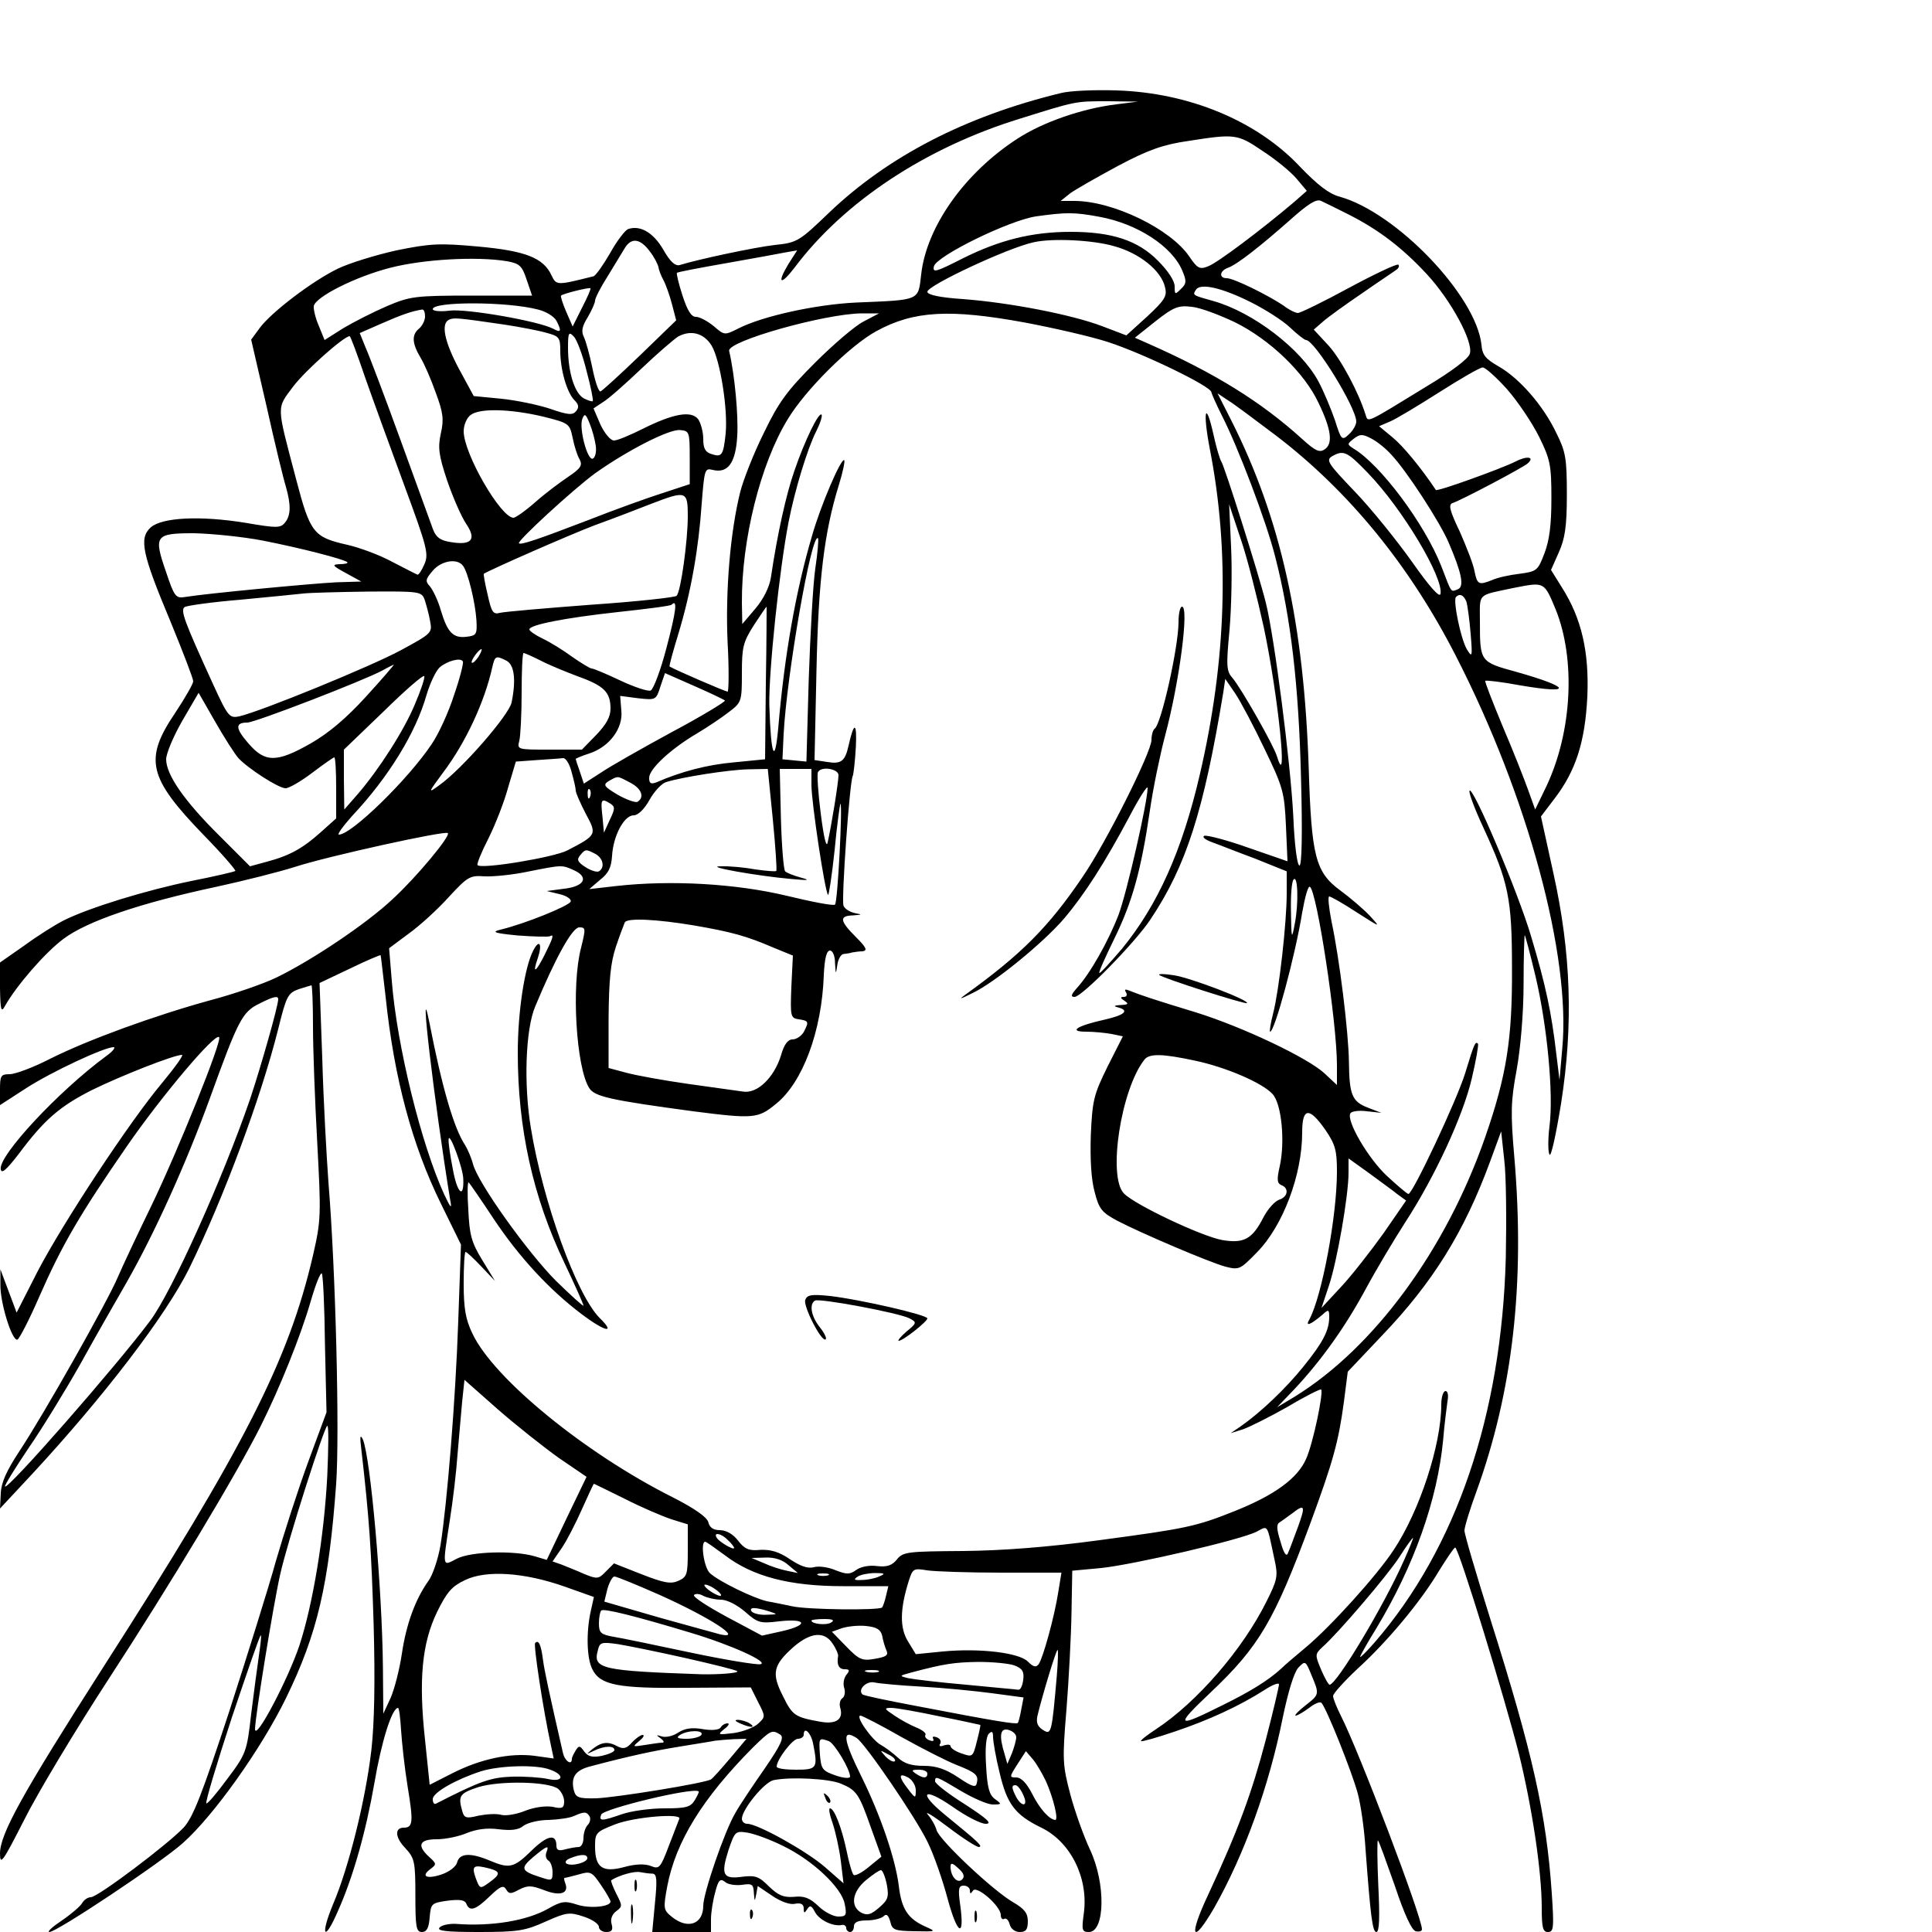 <?xml version="1.0" standalone="no"?>
<!DOCTYPE svg PUBLIC "-//W3C//DTD SVG 20010904//EN"
 "http://www.w3.org/TR/2001/REC-SVG-20010904/DTD/svg10.dtd">
<svg version="1.0" xmlns="http://www.w3.org/2000/svg"
 width="500pt" height="500pt" viewBox="0 0 500 500"
 preserveAspectRatio="xMidYMid meet">

<g transform="translate(0,500) scale(0.1,-0.1)"
fill="#000000" stroke="none">
<path d="M2745 4759 c-247 -60 -447 -164 -599 -309 -78 -75 -83 -78 -141 -84
-52 -6 -198 -37 -246 -52 -12 -3 -25 9 -43 41 -26 44 -60 63 -91 52 -8 -4 -29
-31 -46 -62 -18 -31 -37 -58 -43 -60 -96 -24 -96 -24 -109 3 -21 45 -68 63
-190 74 -99 9 -123 8 -211 -10 -54 -12 -122 -33 -151 -47 -65 -31 -173 -113
-203 -154 l-22 -30 40 -173 c21 -95 44 -189 50 -208 13 -46 13 -73 -2 -92 -12
-15 -21 -15 -103 -1 -117 19 -216 14 -245 -12 -31 -28 -22 -69 51 -243 32 -78
59 -148 59 -155 0 -7 -21 -43 -46 -81 -82 -121 -71 -168 73 -317 48 -49 84
-91 82 -93 -2 -2 -53 -14 -114 -26 -117 -24 -264 -69 -330 -102 -22 -11 -68
-40 -102 -65 l-63 -44 0 -67 c1 -55 3 -63 12 -47 30 54 105 140 152 175 61 46
199 93 396 135 69 15 161 38 205 52 83 27 387 94 394 87 8 -7 -82 -115 -143
-171 -68 -64 -210 -159 -301 -203 -33 -16 -111 -43 -172 -59 -142 -39 -316
-102 -415 -152 -43 -22 -89 -39 -103 -39 -23 0 -25 -4 -25 -40 l0 -40 68 44
c65 42 202 106 226 106 6 0 -2 -11 -19 -23 -124 -91 -280 -259 -273 -293 2
-13 15 -1 46 39 67 90 107 124 190 166 73 36 212 91 233 91 5 0 -18 -32 -51
-72 -85 -101 -258 -364 -323 -489 l-54 -106 -21 56 -21 56 0 -39 c-1 -47 30
-147 44 -143 5 2 31 52 57 112 58 132 103 210 226 388 89 129 228 294 239 283
9 -8 -107 -295 -175 -436 -36 -74 -75 -157 -87 -185 -26 -62 -192 -356 -255
-451 -33 -50 -47 -81 -48 -109 l-2 -39 83 89 c187 202 345 409 406 531 90 184
186 442 231 621 21 85 25 93 53 103 16 5 32 10 33 10 2 0 4 -48 4 -106 0 -58
5 -194 11 -301 10 -188 10 -200 -11 -292 -63 -271 -176 -494 -543 -1066 -209
-327 -267 -431 -267 -482 0 -32 7 -22 63 88 34 68 133 233 219 365 157 241
331 530 393 654 49 98 103 232 129 322 13 45 26 77 29 72 3 -5 7 -88 8 -184
l4 -175 -48 -130 c-26 -71 -63 -186 -83 -255 -19 -69 -74 -244 -121 -390 -70
-213 -93 -272 -117 -299 -40 -43 -223 -181 -241 -181 -8 0 -18 -7 -23 -16 -5
-8 -28 -28 -53 -45 -24 -16 -38 -29 -31 -29 19 0 288 179 345 230 80 71 203
244 267 375 82 168 111 295 130 555 9 129 -1 548 -20 780 -5 69 -13 213 -16
321 l-7 195 78 37 c43 21 79 36 80 35 1 -2 6 -50 13 -108 22 -211 69 -385 144
-537 l51 -104 -7 -196 c-7 -207 -29 -475 -46 -582 -6 -35 -20 -77 -31 -92 -35
-49 -58 -114 -69 -189 -6 -40 -19 -91 -29 -114 l-19 -41 -1 120 c-2 204 -32
543 -52 590 -7 14 -8 7 -4 -25 21 -183 26 -261 32 -455 4 -147 2 -255 -6 -325
-15 -128 -58 -302 -99 -398 -34 -82 -23 -100 12 -19 40 89 73 207 95 333 18
106 45 193 61 194 3 0 6 -26 8 -58 2 -31 9 -97 17 -146 15 -91 14 -106 -10
-106 -24 0 -23 -25 4 -53 24 -26 26 -35 26 -123 0 -81 2 -94 17 -94 12 0 18
10 20 38 3 36 5 37 46 43 32 4 45 2 49 -8 8 -21 24 -16 60 19 28 27 36 30 43
18 7 -12 12 -12 34 0 22 11 31 11 65 -2 41 -16 64 -8 54 18 -3 8 -4 14 -2 14
2 0 19 4 37 9 30 9 34 7 57 -27 14 -20 25 -40 25 -43 0 -14 -54 -19 -87 -8
-31 10 -40 9 -75 -11 -55 -31 -146 -46 -238 -39 -17 1 -36 -3 -42 -9 -9 -9 15
-12 101 -12 101 0 120 3 173 27 54 24 62 25 98 13 22 -7 40 -19 40 -27 0 -7 9
-13 19 -13 14 0 18 5 14 20 -4 13 1 26 12 34 16 12 16 14 0 45 -9 18 -15 34
-13 35 20 13 60 24 74 21 11 -2 25 -4 33 -4 11 -1 12 -16 6 -76 l-7 -75 76 0
76 0 0 33 c0 17 5 49 11 70 8 32 13 36 25 27 7 -7 27 -10 44 -8 26 4 30 2 31
-21 2 -23 2 -23 6 -4 l4 22 37 -25 c22 -15 46 -24 59 -21 16 3 23 -1 23 -12 0
-13 2 -13 9 -2 7 11 11 10 20 -7 11 -21 46 -38 69 -34 6 2 12 -2 12 -8 0 -5 5
-10 10 -10 6 0 10 7 10 15 0 10 10 15 33 15 18 0 38 5 44 11 7 7 12 3 17 -14
5 -22 11 -24 63 -25 56 -1 57 -1 28 12 -45 20 -62 45 -69 106 -9 71 -48 184
-97 283 -47 95 -51 124 -12 99 22 -14 153 -206 183 -268 17 -34 40 -101 53
-150 25 -92 44 -101 32 -14 -6 42 -4 50 9 50 9 0 16 -6 16 -12 0 -10 2 -10 8
-1 9 15 72 -40 72 -63 0 -8 4 -13 9 -10 5 3 11 -3 14 -14 3 -12 14 -20 26 -20
16 0 21 6 21 28 0 21 -9 32 -38 49 -52 30 -189 159 -198 186 -3 12 -14 31 -23
41 -9 11 15 -4 52 -32 38 -29 74 -52 80 -52 12 1 0 12 -87 83 -71 58 -58 74
18 22 35 -25 74 -45 87 -45 18 0 4 13 -53 50 -43 27 -78 54 -78 60 0 15 3 13
67 -25 32 -19 69 -35 82 -35 24 0 24 1 6 14 -15 11 -20 30 -23 86 -3 45 0 76
7 83 8 8 11 6 11 -8 0 -11 7 -53 17 -93 19 -81 40 -109 108 -142 76 -37 122
-130 110 -221 -6 -44 -5 -49 13 -49 42 0 44 126 3 213 -16 34 -39 98 -51 143
-20 76 -21 89 -10 220 6 76 12 189 13 249 l2 110 75 7 c85 9 361 73 402 94 31
16 26 23 47 -75 9 -40 6 -51 -21 -105 -62 -125 -180 -261 -286 -331 -23 -15
-41 -29 -39 -31 2 -2 41 9 88 25 86 29 165 65 231 107 21 14 38 20 38 15 0 -6
-15 -70 -34 -143 -36 -137 -71 -233 -149 -401 -52 -110 -42 -133 15 -35 78
138 142 314 178 494 14 67 29 116 40 128 18 19 19 18 34 -19 21 -50 21 -50
-16 -79 -18 -14 -29 -26 -25 -26 5 0 20 9 35 20 14 11 28 17 32 13 14 -16 80
-182 94 -235 8 -30 17 -94 20 -144 13 -174 18 -214 28 -214 8 0 9 38 5 121 -3
66 -3 118 -1 116 3 -2 22 -56 44 -118 25 -75 44 -115 54 -117 9 -2 16 0 16 5
0 32 -163 461 -210 553 -11 22 -20 44 -20 51 0 6 29 38 63 70 77 70 164 174
212 255 20 32 38 59 41 59 9 0 130 -395 165 -534 34 -138 59 -304 59 -398 0
-52 3 -63 16 -63 15 0 16 11 10 100 -14 205 -49 362 -160 713 -36 115 -66 216
-66 226 0 9 14 55 31 101 94 260 126 538 98 866 -10 115 -9 144 6 225 10 55
18 147 18 222 0 70 2 127 3 127 1 0 14 -48 28 -107 30 -127 47 -304 36 -388
-4 -33 -4 -66 0 -73 4 -8 17 52 30 132 32 204 26 390 -20 597 l-32 146 35 46
c55 72 79 146 85 264 5 116 -15 203 -66 283 l-28 45 20 45 c16 36 21 66 21
150 0 95 -3 111 -28 161 -34 71 -96 141 -149 171 -33 19 -42 29 -44 56 -14
127 -220 342 -367 383 -27 7 -57 30 -103 78 -111 118 -286 191 -474 197 -58 2
-123 -1 -145 -7z m144 -29 c-89 -11 -190 -46 -256 -89 -136 -88 -235 -227
-249 -351 -8 -69 -1 -66 -169 -73 -104 -5 -241 -35 -304 -67 -36 -18 -36 -18
-64 6 -16 13 -36 24 -46 24 -12 0 -22 16 -35 56 -10 31 -16 57 -14 58 2 2 59
13 128 25 69 12 138 25 154 28 l29 5 -23 -36 c-30 -50 -20 -56 16 -9 128 171
340 311 584 386 147 46 142 45 230 45 l75 -1 -56 -7z m379 -121 c34 -22 73
-54 88 -72 l26 -31 -33 -29 c-85 -72 -198 -157 -222 -166 -22 -9 -28 -6 -49
25 -48 71 -197 144 -298 144 l-35 0 25 20 c14 10 70 42 124 71 77 41 117 55
180 64 122 19 128 19 194 -26z m222 -164 c79 -40 140 -87 203 -155 62 -67 120
-174 111 -205 -3 -13 -47 -46 -112 -85 -160 -98 -151 -94 -158 -73 -18 58 -64
144 -96 179 l-38 41 23 20 c12 11 58 44 102 74 43 30 84 57 89 61 6 4 8 10 5
13 -4 3 -61 -24 -128 -60 -66 -36 -126 -65 -132 -65 -6 0 -23 8 -37 19 -40 27
-129 71 -147 71 -21 0 -19 19 3 27 23 8 83 55 161 124 47 42 68 55 80 49 9 -4
41 -20 71 -35z m-645 -6 c99 -18 189 -77 215 -140 11 -26 11 -33 -4 -47 -15
-15 -16 -15 -16 7 0 14 -17 40 -43 66 -52 53 -120 75 -226 75 -100 0 -184 -21
-280 -69 -69 -35 -78 -38 -74 -20 8 27 193 118 264 129 79 11 99 11 164 -1z
m-1163 -90 c11 -14 20 -32 22 -40 1 -8 7 -23 13 -34 6 -11 16 -39 22 -62 l11
-42 -94 -91 c-52 -50 -98 -92 -102 -93 -5 -1 -14 26 -21 61 -7 34 -17 70 -22
80 -7 14 -5 27 10 51 10 17 19 37 19 43 0 6 14 34 32 62 17 28 37 61 45 74 17
28 40 25 65 -9z m1201 14 c66 -18 122 -63 132 -106 6 -23 0 -33 -46 -76 l-54
-49 -63 24 c-79 30 -240 61 -360 70 -60 4 -92 11 -92 19 0 16 209 114 275 128
48 11 153 6 208 -10z m-1571 -39 c32 -6 39 -11 51 -48 l14 -41 -156 0 c-147 0
-160 -2 -219 -27 -35 -15 -86 -41 -113 -57 l-49 -31 -15 37 c-9 20 -14 44 -13
51 5 24 108 76 198 99 85 22 223 30 302 17z m194 -121 l-24 -48 -17 39 c-9 21
-15 40 -13 41 5 5 73 22 76 19 2 -1 -8 -24 -22 -51z m1731 15 c36 -18 82 -47
101 -65 19 -18 38 -33 42 -33 22 0 130 -175 130 -211 0 -9 -9 -24 -19 -33 -18
-17 -20 -15 -36 36 -10 29 -29 75 -43 101 -45 84 -169 179 -272 208 -54 15
-54 15 -45 29 11 18 66 6 142 -32z m-1845 -19 c21 -5 42 -18 48 -29 14 -27 12
-32 -8 -21 -37 20 -227 53 -269 47 -24 -3 -43 -1 -43 4 0 20 192 20 272 -1z
m1804 -33 c91 -45 180 -131 216 -208 34 -70 38 -107 16 -121 -13 -9 -24 -4
-57 26 -108 98 -228 172 -400 248 l-34 15 54 43 c47 37 59 41 93 37 22 -2 72
-21 112 -40z m-2096 15 c0 -10 -7 -24 -15 -31 -20 -16 -19 -38 3 -75 10 -16
28 -58 40 -92 19 -51 21 -69 13 -104 -8 -37 -6 -56 16 -122 15 -44 37 -94 49
-112 28 -41 15 -57 -39 -48 -27 4 -38 12 -46 32 -5 14 -43 118 -84 231 -41
113 -82 221 -91 241 l-15 37 57 25 c50 22 78 32 105 36 4 0 7 -7 7 -18z m1135
-13 c-22 -11 -79 -60 -126 -107 -72 -72 -94 -102 -132 -181 -26 -52 -53 -121
-61 -152 -26 -103 -39 -257 -33 -390 4 -71 3 -128 0 -128 -5 0 -133 55 -150
65 -2 1 9 40 23 86 32 106 52 218 60 336 7 88 8 92 28 87 40 -10 60 18 64 88
3 52 -6 155 -21 220 -5 25 247 96 343 97 l45 0 -40 -21z m419 -3 c74 -14 170
-36 213 -50 90 -29 268 -115 268 -130 1 -5 13 -32 27 -60 42 -82 115 -274 138
-365 41 -159 61 -334 67 -572 4 -148 2 -228 -4 -228 -6 0 -13 54 -16 128 -7
138 -49 464 -71 552 -20 80 -107 353 -115 365 -4 6 -13 36 -20 68 -21 95 -29
64 -10 -35 52 -266 43 -547 -26 -843 -46 -198 -109 -337 -201 -450 -31 -36
-57 -65 -59 -63 -2 2 16 42 39 89 46 94 69 175 92 332 8 56 26 143 39 192 37
138 63 335 44 335 -5 0 -9 -18 -9 -40 0 -64 -45 -266 -62 -276 -4 -3 -8 -16
-8 -29 0 -31 -117 -265 -178 -354 -88 -130 -159 -201 -302 -304 -20 -14 -17
-14 17 3 57 27 183 130 237 193 54 64 105 144 168 262 26 50 48 84 48 76 0
-36 -53 -268 -75 -328 -27 -70 -74 -153 -108 -190 -15 -17 -17 -23 -6 -23 19
0 157 141 196 200 93 139 138 280 189 589 l5 34 26 -38 c14 -21 48 -85 76
-144 48 -99 51 -112 55 -198 l4 -92 -101 35 c-56 20 -107 33 -114 31 -7 -3 2
-10 18 -16 17 -6 67 -26 113 -43 l82 -33 0 -57 c0 -77 -20 -252 -35 -310 -7
-27 -10 -48 -8 -48 12 0 65 197 83 308 7 39 15 70 20 67 18 -11 70 -350 70
-462 l0 -51 -32 30 c-43 40 -211 120 -333 158 -112 34 -141 44 -169 55 -14 6
-17 5 -12 -3 4 -7 2 -12 -6 -12 -9 0 -9 -3 2 -10 12 -8 10 -10 -10 -11 -17 -1
-19 -3 -7 -6 31 -8 18 -20 -35 -32 -72 -16 -94 -31 -47 -31 20 0 50 -3 66 -6
l29 -6 -40 -79 c-36 -73 -39 -88 -43 -177 -2 -62 1 -115 10 -147 11 -44 19
-53 58 -74 61 -32 237 -107 280 -119 36 -9 38 -8 82 37 67 68 117 200 117 310
0 65 18 67 60 7 26 -38 30 -54 30 -108 0 -116 -39 -322 -71 -382 -12 -20 1
-16 34 12 15 14 17 13 17 -6 0 -35 -16 -66 -67 -129 -46 -57 -110 -118 -163
-155 l-25 -17 32 10 c17 6 69 32 115 58 45 27 85 47 87 45 7 -6 -21 -141 -39
-180 -22 -50 -81 -93 -183 -134 -102 -41 -128 -46 -352 -76 -133 -18 -251 -27
-353 -28 -143 -1 -155 -2 -171 -22 -12 -15 -25 -20 -51 -17 -21 3 -43 -2 -54
-10 -17 -12 -24 -12 -53 -1 -18 8 -44 12 -57 8 -16 -4 -35 3 -62 21 -28 19
-49 25 -76 24 -30 -3 -41 2 -58 24 -13 17 -31 27 -47 27 -17 0 -27 7 -30 21
-4 13 -35 35 -92 64 -227 114 -463 307 -518 423 -18 37 -23 65 -23 130 0 45 2
82 5 82 3 0 21 -17 40 -37 l36 -38 -33 54 c-28 46 -33 65 -36 130 -3 42 -2 74
1 71 3 -3 32 -45 65 -95 66 -99 144 -183 226 -245 62 -47 91 -53 48 -11 -60
60 -147 301 -178 491 -19 113 -14 256 11 315 52 125 96 205 114 205 17 0 17
-3 5 -52 -26 -97 -13 -311 21 -364 14 -22 54 -31 269 -60 156 -20 168 -19 214
19 69 55 119 188 124 334 2 42 7 63 16 63 7 0 13 -14 13 -32 2 -31 2 -31 6 -5
2 15 10 28 16 28 7 1 17 2 22 4 6 1 18 3 27 3 14 2 10 10 -17 37 -42 42 -44
55 -7 56 24 2 24 2 4 6 -13 3 -26 11 -29 19 -6 15 16 324 24 336 2 5 6 39 8
76 3 64 -5 65 -19 2 -9 -40 -19 -48 -55 -42 l-33 5 5 231 c5 236 20 358 58
481 10 32 16 61 14 64 -8 7 -61 -117 -83 -194 -42 -142 -72 -310 -88 -500 -9
-98 -19 -70 -23 60 -2 84 26 352 50 475 16 82 49 190 71 233 11 22 17 41 14
44 -7 7 -43 -66 -70 -145 -21 -60 -44 -162 -61 -277 -4 -25 -19 -55 -40 -80
l-34 -40 -1 55 c-1 163 48 359 118 474 46 77 162 192 230 229 97 53 190 58
386 22z m-1349 -5 c39 -6 87 -15 108 -21 34 -9 37 -12 37 -47 0 -49 17 -107
36 -127 12 -12 13 -19 5 -29 -9 -11 -21 -10 -67 6 -30 10 -87 22 -126 26 l-72
7 -38 70 c-38 71 -48 119 -25 128 12 5 19 5 142 -13z m213 -120 c11 -41 18
-76 16 -78 -1 -2 -11 1 -23 7 -24 13 -41 68 -41 131 0 39 2 43 15 29 8 -8 23
-48 33 -89z m324 65 c22 -38 42 -164 36 -227 -6 -57 -10 -62 -37 -53 -16 5
-21 15 -21 39 0 18 -6 40 -13 51 -18 23 -64 15 -144 -25 -32 -16 -65 -30 -74
-30 -9 0 -24 18 -35 41 l-18 42 24 16 c14 8 59 48 100 87 41 39 84 76 95 83
33 18 67 9 87 -24z m-897 -82 c21 -60 67 -186 102 -281 59 -160 63 -176 51
-203 -7 -16 -15 -28 -18 -26 -3 1 -32 16 -65 33 -33 18 -85 37 -116 44 -88 20
-96 30 -133 171 -51 194 -51 180 -7 239 31 41 131 130 146 130 2 0 20 -48 40
-107z m2955 -30 c28 -32 65 -87 83 -123 29 -59 32 -73 32 -160 0 -68 -5 -108
-18 -142 -17 -45 -20 -47 -65 -53 -26 -3 -57 -10 -70 -16 -35 -14 -39 -12 -46
23 -3 18 -21 63 -38 102 -26 54 -30 70 -19 74 22 7 185 93 195 103 19 17 -3
20 -33 4 -36 -18 -202 -78 -205 -73 -38 57 -85 114 -112 136 l-35 29 28 12
c15 6 73 41 128 76 55 35 105 64 112 64 6 1 35 -25 63 -56z m-598 -120 c190
-145 347 -338 466 -571 186 -363 298 -776 275 -1017 l-7 -80 -8 65 c-13 112
-28 181 -65 305 -34 116 -154 398 -160 378 -2 -5 14 -48 36 -95 65 -141 74
-183 74 -363 1 -184 -14 -278 -69 -437 -102 -293 -288 -546 -494 -673 l-45
-27 46 48 c69 74 130 159 184 259 27 50 73 127 102 172 76 117 149 274 172
372 11 47 18 87 16 90 -7 6 -9 3 -33 -76 -22 -71 -136 -313 -147 -313 -3 0
-28 21 -56 47 -49 46 -106 144 -94 162 3 5 22 8 43 5 l37 -4 -34 13 c-42 16
-49 33 -50 119 -1 76 -24 265 -45 363 -7 36 -10 65 -6 65 4 0 36 -18 71 -41
63 -40 63 -41 34 -9 -16 17 -51 47 -77 66 -64 47 -74 90 -81 314 -12 375 -72
648 -201 903 l-35 69 27 -18 c15 -9 71 -51 124 -91z m-1897 49 c68 -17 69 -18
77 -55 4 -21 12 -46 18 -56 8 -15 3 -23 -28 -44 -21 -14 -60 -43 -86 -66 -26
-23 -52 -41 -57 -41 -33 0 -129 166 -129 224 0 16 8 35 18 42 23 18 102 16
187 -4z m137 -77 c2 -15 -2 -30 -8 -32 -14 -5 -36 79 -27 103 6 15 9 13 19
-12 7 -17 14 -43 16 -59z m243 -29 l0 -69 -70 -23 c-38 -12 -124 -43 -190 -69
-133 -51 -177 -66 -182 -61 -6 5 141 140 197 181 83 59 192 115 220 112 24 -2
25 -5 25 -71z m1816 7 c39 -41 126 -175 148 -227 34 -79 41 -114 24 -121 -19
-7 -15 -13 -43 60 -44 111 -158 263 -227 304 -17 11 -17 12 1 26 16 12 22 12
45 0 14 -7 38 -26 52 -42z m-61 -47 c90 -93 196 -271 188 -313 -2 -11 -28 18
-73 82 -39 55 -105 137 -148 182 -70 73 -76 82 -60 92 30 17 39 13 93 -43z
m-1760 -112 c0 -63 -18 -195 -29 -206 -4 -4 -103 -15 -221 -23 -118 -9 -224
-18 -236 -21 -18 -5 -22 2 -32 47 -7 29 -11 53 -10 54 15 10 222 101 288 126
47 17 112 42 145 55 91 35 95 34 95 -32z m1491 -289 c37 -176 63 -429 34 -333
-9 30 -93 177 -115 203 -16 18 -17 30 -8 125 5 58 7 155 4 215 l-5 110 30 -90
c17 -49 43 -153 60 -230z m-2591 226 c97 -19 210 -48 219 -56 2 -3 -7 -5 -20
-5 -21 -1 -19 -4 16 -23 l40 -22 -65 -2 c-62 -3 -337 -29 -391 -38 -24 -4 -28
1 -49 64 -33 95 -29 101 72 101 46 -1 126 -9 178 -19z m1430 -72 c-6 -41 -13
-170 -17 -287 l-6 -213 -31 3 -31 3 3 65 c8 152 72 523 89 507 2 -3 -1 -38 -7
-78z m-912 7 c13 -16 32 -95 35 -141 2 -37 0 -40 -26 -43 -34 -4 -49 11 -66
68 -7 25 -20 52 -28 62 -13 14 -12 19 7 41 22 26 63 33 78 13z m2828 -113 c52
-129 43 -316 -24 -458 l-29 -60 -18 50 c-10 28 -39 102 -66 165 -26 63 -47
116 -45 118 2 2 44 -3 92 -12 136 -23 130 -5 -11 35 -95 26 -95 26 -95 131 0
75 -9 66 90 87 77 15 76 16 106 -56z m-2927 25 c4 -13 11 -37 14 -55 6 -31 5
-32 -76 -76 -78 -42 -359 -157 -418 -171 -25 -5 -29 -1 -67 82 -75 164 -86
193 -74 201 7 4 72 13 145 19 72 7 146 14 162 16 17 2 92 4 168 5 134 1 138 0
146 -21z m2696 -5 c3 -10 8 -47 11 -83 5 -61 4 -63 -10 -40 -16 28 -36 126
-28 135 10 10 20 5 27 -12z m-2070 -119 c-15 -58 -34 -108 -41 -111 -7 -3 -43
9 -79 26 -36 17 -69 31 -74 31 -4 0 -27 14 -50 30 -23 17 -57 38 -76 47 -19 9
-35 20 -35 24 0 12 92 30 229 45 74 8 137 16 139 19 16 16 12 -16 -13 -111z
m257 -91 l-2 -198 -81 -8 c-69 -6 -137 -24 -201 -52 -14 -5 -18 -2 -18 12 0
23 56 75 124 115 27 16 64 41 82 55 33 25 34 27 34 101 0 67 3 80 31 124 17
26 32 48 33 48 0 0 0 -89 -2 -197z m-744 67 c-7 -10 -14 -17 -17 -15 -4 4 18
35 25 35 2 0 -1 -9 -8 -20z m162 -10 c21 -11 65 -29 97 -41 67 -24 83 -41 83
-83 0 -21 -11 -41 -37 -68 l-37 -38 -84 0 c-83 0 -84 0 -78 23 3 12 6 68 6
125 0 56 2 102 5 102 3 0 23 -9 45 -20z m-225 -89 c-14 -44 -40 -101 -58 -127
-60 -90 -207 -234 -240 -234 -5 0 10 21 34 48 94 100 165 215 193 314 9 30 24
62 34 71 20 17 55 26 60 15 2 -4 -8 -44 -23 -87z m136 89 c20 -11 25 -49 13
-108 -7 -33 -129 -173 -187 -214 -30 -22 -30 -21 10 33 58 77 107 182 127 272
7 30 9 31 37 17z m-363 -92 c-52 -57 -97 -95 -144 -122 -88 -50 -118 -50 -161
0 -34 39 -35 54 -3 54 20 0 302 109 350 135 14 8 27 14 29 15 2 0 -30 -37 -71
-82z m126 -20 c-28 -68 -93 -169 -148 -233 l-35 -40 -1 78 0 77 103 99 c56 55
103 96 105 91 2 -4 -9 -37 -24 -72z m802 9 c3 -2 -59 -40 -138 -82 -79 -43
-162 -90 -185 -106 l-42 -27 -10 30 c-6 17 -11 32 -11 34 0 1 16 8 35 14 52
17 88 65 83 111 l-3 38 46 -6 c46 -5 47 -5 58 30 l12 35 75 -33 c41 -18 77
-35 80 -38z m-1259 -149 c25 -27 104 -78 122 -78 9 0 40 18 69 40 29 22 55 40
57 40 3 0 5 -35 5 -79 l0 -79 -39 -35 c-47 -42 -80 -61 -140 -77 l-44 -12 -79
79 c-91 90 -138 158 -138 198 0 15 19 60 42 100 l42 72 43 -75 c24 -42 51 -84
60 -94z m862 -35 c6 -21 11 -43 11 -49 0 -6 12 -33 26 -60 29 -54 29 -55 -48
-95 -35 -18 -222 -49 -232 -38 -3 2 10 34 28 69 18 36 41 95 51 132 l20 67 55
4 c30 2 60 4 67 5 7 1 17 -15 22 -35z m521 -123 c7 -72 11 -132 9 -134 -2 -2
-26 0 -54 4 -27 5 -68 9 -90 8 -45 0 93 -25 185 -33 44 -4 48 -3 22 4 -18 5
-36 12 -40 16 -4 4 -9 65 -11 136 l-3 129 41 0 41 0 0 -42 c0 -44 35 -277 43
-284 2 -2 10 50 17 116 6 66 14 120 15 120 6 0 -7 -255 -14 -261 -3 -4 -60 7
-126 23 -130 31 -297 41 -440 25 l-70 -8 28 24 c22 17 29 32 31 62 3 52 31
105 56 105 11 0 27 15 41 40 12 22 32 43 43 46 41 13 163 32 212 33 l51 1 13
-130z m170 114 c0 -19 -19 -135 -28 -174 -3 -16 -10 11 -18 75 -7 55 -10 103
-7 107 9 16 53 8 53 -8z m-540 -19 c30 -15 39 -38 20 -50 -5 -3 -28 5 -51 18
-37 22 -39 26 -23 36 24 13 20 14 54 -4z m-103 -37 c-3 -8 -6 -5 -6 6 -1 11 2
17 5 13 3 -3 4 -12 1 -19z m53 -18 c12 -8 12 -13 -2 -42 l-15 -33 -4 43 c-5
44 -3 47 21 32z m-39 -130 c20 -11 25 -35 9 -45 -5 -3 -21 2 -35 11 -20 13
-23 19 -14 30 14 17 15 17 40 4z m-56 -42 c40 -18 28 -42 -25 -48 l-45 -6 33
-8 c18 -4 31 -13 29 -19 -3 -11 -119 -58 -182 -73 -24 -6 -16 -9 45 -15 41 -3
78 -4 83 -2 12 7 8 -5 -13 -47 -24 -48 -33 -52 -18 -9 12 36 4 50 -12 19 -22
-42 -40 -157 -40 -265 0 -195 39 -373 121 -544 27 -57 49 -106 49 -110 0 -3
-32 26 -71 64 -73 73 -204 256 -215 303 -4 15 -13 36 -20 48 -29 43 -60 149
-93 319 -28 140 12 -202 54 -460 5 -25 2 -23 -15 13 -60 130 -123 387 -136
553 l-7 85 51 38 c28 20 74 62 103 94 49 53 55 57 93 54 23 -1 73 4 111 12 90
18 89 18 120 4z m1866 -138 c-8 -43 -9 -42 -10 31 -1 42 2 79 7 83 11 12 13
-63 3 -114z m-1555 -5 c98 -17 135 -27 207 -58 l49 -20 -4 -81 c-3 -78 -2 -81
20 -84 25 -4 26 -6 12 -33 -6 -10 -19 -19 -29 -19 -12 0 -22 -13 -30 -42 -18
-57 -61 -99 -98 -93 -15 2 -80 11 -143 20 -63 9 -135 22 -160 29 l-45 12 0
130 c1 98 5 142 19 184 10 30 21 58 23 63 7 12 83 8 179 -8z m-1076 -191 c0
-17 -44 -172 -73 -259 -70 -204 -203 -500 -259 -574 -90 -120 -367 -436 -375
-428 -2 2 25 46 60 98 36 52 96 150 135 219 38 69 92 163 119 210 73 128 154
307 217 480 72 199 83 221 126 242 37 19 50 22 50 12z m2373 -159 c80 -17 173
-57 200 -86 24 -25 33 -124 19 -187 -8 -35 -7 -44 4 -49 21 -8 17 -31 -6 -38
-11 -4 -29 -24 -40 -45 -29 -57 -51 -69 -108 -59 -53 10 -223 90 -253 120 -43
43 -8 270 53 347 13 16 47 15 131 -3z m804 -510 c-11 -407 -128 -751 -339
-995 -21 -24 -38 -41 -38 -38 0 3 19 37 42 74 97 161 158 331 173 489 3 39 9
82 11 98 3 16 1 27 -5 27 -6 0 -11 -16 -11 -35 0 -104 -56 -275 -123 -376 -44
-67 -163 -198 -226 -251 -25 -21 -55 -46 -66 -57 -33 -30 -78 -58 -151 -94
-120 -60 -125 -56 -32 32 127 120 166 187 260 441 58 158 72 208 86 312 l10
78 89 94 c131 137 212 267 279 449 l29 79 8 -74 c5 -40 6 -154 4 -253z m-2698
203 c2 -52 -16 -36 -27 26 -7 35 -12 70 -11 77 1 24 38 -75 38 -103z m2418
-39 l22 -16 -58 -84 c-33 -46 -82 -109 -110 -139 l-51 -55 19 57 c21 62 51
233 51 293 l0 37 53 -38 c28 -21 62 -45 74 -55z m-2171 -682 l72 -49 -52 -108
-51 -107 -30 9 c-53 16 -167 13 -203 -6 -38 -20 -37 -24 -18 99 8 50 17 126
20 170 4 44 9 106 12 137 l6 57 86 -76 c48 -42 119 -98 158 -126z m-599 -46
c-8 -156 -37 -332 -72 -439 -29 -87 -114 -249 -115 -217 0 30 47 320 65 400
19 86 115 385 122 385 4 0 3 -58 0 -129z m770 -60 c43 -22 97 -45 121 -53 l42
-13 0 -68 c0 -62 -2 -68 -24 -78 -20 -9 -37 -6 -96 17 l-71 28 -21 -21 c-19
-20 -23 -20 -57 -6 -20 9 -46 19 -58 24 l-23 8 24 35 c13 19 36 64 52 100 16
36 30 66 31 66 1 0 37 -18 80 -39z m1742 -73 c-11 -29 -22 -60 -26 -68 -4 -10
-11 1 -19 30 -11 35 -11 46 -1 51 6 4 21 15 32 23 32 25 34 19 14 -36z m-1475
-34 c9 -8 16 -18 16 -20 0 -7 -38 15 -45 26 -10 16 12 12 29 -6z m1750 -51
c-52 -118 -175 -323 -193 -323 -3 0 -13 18 -22 39 -16 38 -16 40 3 58 40 35
169 186 200 234 17 27 33 49 35 49 1 0 -9 -26 -23 -57z m-1758 12 c72 -55 167
-80 306 -80 l117 0 -6 -25 c-3 -14 -8 -27 -10 -30 -7 -8 -194 -6 -233 3 -19 4
-48 10 -65 13 -35 8 -122 50 -147 72 -16 13 -26 82 -13 82 3 0 25 -16 51 -35z
m165 -26 l24 -20 -29 6 c-16 3 -43 12 -60 20 l-31 13 36 1 c24 1 45 -6 60 -20z
m550 -19 l156 0 -8 -49 c-10 -65 -40 -173 -51 -188 -7 -9 -14 -7 -28 7 -23 23
-125 35 -220 26 l-70 -7 -20 33 c-22 35 -21 84 2 157 10 31 12 33 47 27 20 -3
106 -6 192 -6z m-1130 -36 l76 -27 -8 -36 c-12 -53 -11 -122 4 -151 20 -41 66
-50 246 -48 l164 1 19 -38 c19 -37 19 -38 1 -55 -10 -10 -38 -21 -63 -25 -42
-5 -44 -5 -26 10 11 8 15 15 9 15 -7 0 -15 -5 -18 -11 -5 -6 -22 -8 -46 -4
-28 5 -47 2 -64 -9 -13 -9 -32 -13 -42 -10 -15 5 -16 4 -3 -5 8 -6 10 -11 4
-11 -6 0 -27 -3 -45 -6 -32 -5 -33 -5 -15 10 11 9 15 16 9 16 -5 0 -18 -9 -28
-20 -13 -15 -22 -17 -36 -10 -25 14 -42 12 -65 -6 -18 -15 -18 -15 3 -5 26 13
53 14 53 2 0 -5 -15 -11 -32 -15 -25 -5 -36 -2 -46 11 -11 16 -14 16 -22 3 -5
-8 -10 -18 -10 -22 0 -18 -18 -6 -23 15 -35 153 -48 212 -52 243 -5 38 -11 51
-20 42 -5 -4 21 -175 41 -266 l7 -33 -50 7 c-63 8 -140 -8 -214 -46 l-57 -29
-12 116 c-17 156 -8 250 31 331 26 53 39 67 73 83 54 26 152 20 257 -17z m682
29 c-7 -2 -19 -2 -25 0 -7 3 -2 5 12 5 14 0 19 -2 13 -5z m132 -3 c-11 -5 -31
-9 -45 -9 -20 -1 -22 1 -10 9 8 5 29 9 45 9 26 0 27 -2 10 -9z m-567 -48 c131
-59 217 -115 157 -102 -5 1 -76 21 -156 43 l-145 42 8 33 c5 17 13 32 18 32 6
0 59 -22 118 -48z m146 13 c11 -8 15 -15 10 -15 -6 0 -19 7 -30 15 -10 8 -14
14 -9 14 6 0 19 -6 29 -14z m12 -25 c15 0 41 -13 62 -31 33 -29 39 -31 88 -25
71 8 78 -9 10 -25 l-54 -12 -90 48 c-50 27 -89 52 -86 57 3 4 14 4 24 -2 10
-5 31 -10 46 -10z m-77 -86 c106 -32 202 -76 179 -81 -9 -2 -90 11 -180 30
-90 19 -180 38 -200 41 -33 6 -38 10 -38 35 0 15 3 30 6 33 6 6 84 -13 233
-58z m201 56 c24 -8 24 -8 -7 -9 -17 -1 -35 4 -38 9 -7 11 9 11 45 0z m161
-29 c-12 -8 -51 -4 -51 5 0 2 15 4 33 4 22 0 28 -3 18 -9z m132 -34 c2 -12 7
-29 11 -38 6 -13 -1 -17 -30 -22 -33 -6 -41 -2 -74 32 l-37 38 25 9 c15 5 43
8 63 6 28 -3 38 -9 42 -25z m-1613 -52 c-4 -27 -13 -95 -20 -151 -11 -97 -13
-103 -62 -168 -27 -37 -52 -66 -54 -63 -3 3 27 103 66 222 40 119 73 215 75
213 2 -2 -1 -25 -5 -53z m1485 31 c9 -13 15 -28 14 -32 -4 -22 2 -34 17 -34
13 0 14 -3 4 -15 -6 -8 -9 -23 -5 -34 3 -10 1 -22 -5 -26 -6 -4 -8 -14 -6 -23
10 -31 -9 -45 -50 -38 -67 12 -73 16 -98 67 -30 59 -25 80 28 127 44 38 80 41
101 8z m-381 -37 c71 -16 131 -31 134 -34 5 -5 -49 -9 -93 -8 -257 9 -281 14
-268 61 5 22 9 23 52 17 25 -4 104 -20 175 -36z m961 -46 c-13 -149 -14 -154
-36 -140 -14 9 -18 19 -14 37 12 50 48 170 52 170 2 0 1 -30 -2 -67z m-110 27
c21 -8 26 -16 23 -38 -2 -15 -7 -26 -13 -25 -5 1 -66 6 -135 13 -69 6 -136 14
-150 17 -24 6 -23 6 10 15 83 22 109 26 172 27 37 0 79 -4 93 -9z m-352 -17
c-7 -2 -21 -2 -30 0 -10 3 -4 5 12 5 17 0 24 -2 18 -5z m112 -38 c55 -3 137
-11 182 -17 l82 -11 -6 -31 c-3 -17 -7 -33 -9 -35 -4 -4 -55 4 -263 44 -74 14
-137 27 -139 30 -13 12 10 35 30 31 13 -3 68 -8 123 -11z m47 -77 c57 -11 104
-22 105 -22 1 -1 -3 -20 -9 -43 -10 -40 -11 -41 -39 -31 -16 5 -29 14 -29 19
0 4 -7 5 -17 2 -10 -4 -14 -2 -10 4 4 6 0 14 -9 17 -8 3 -12 2 -9 -4 3 -6 -1
-7 -9 -4 -9 3 -14 10 -11 14 3 4 -8 13 -23 19 -15 6 -41 20 -57 31 -27 18 -28
20 -8 20 12 0 69 -10 125 -22z m-98 -54 c54 -30 117 -62 140 -71 51 -20 59
-27 54 -47 -2 -13 -11 -11 -48 14 -33 22 -57 30 -89 30 -32 0 -51 6 -67 21
-13 12 -33 27 -44 33 -23 12 -68 76 -53 76 4 0 53 -25 107 -56z m296 0 c0 -7
-5 -25 -11 -41 l-12 -28 -7 25 c-15 48 -12 69 10 63 11 -3 20 -11 20 -19z
m-815 6 c-3 -5 -21 -10 -38 -10 -24 0 -28 3 -17 10 20 13 63 13 55 0z m204 1
c11 -7 3 -25 -40 -88 -30 -43 -65 -95 -76 -115 -28 -47 -83 -208 -83 -240 0
-48 -40 -62 -81 -29 -22 18 -23 21 -12 80 22 115 91 227 221 358 47 46 50 47
71 34z m85 -22 c13 -65 11 -69 -44 -69 -27 0 -50 3 -50 8 0 18 41 72 55 72 8
0 15 5 15 10 0 23 18 7 24 -21z m-214 -39 c-23 -27 -45 -52 -50 -55 -16 -10
-246 -47 -297 -49 -46 -1 -53 2 -58 21 -8 34 4 52 44 62 102 27 163 40 231 51
41 7 82 13 90 15 8 1 30 3 48 4 l34 1 -42 -50z m255 44 c15 -6 55 -73 55 -92
0 -5 -17 -4 -37 3 -35 12 -38 17 -41 54 -3 44 -3 44 23 35z m171 -52 c-4 -3
-14 2 -24 12 -16 18 -16 18 6 6 13 -6 21 -14 18 -18z m391 -52 c19 -43 33
-100 24 -100 -15 1 -40 28 -60 68 -14 27 -28 42 -41 42 -18 0 -18 1 3 34 l22
34 18 -21 c10 -12 25 -38 34 -57z m-1283 30 c39 -14 33 -33 -6 -24 -18 4 -60
7 -93 6 -55 -2 -82 -11 -197 -70 -5 -2 -8 3 -8 12 0 17 60 51 125 72 48 15
144 18 179 4z m976 -10 c0 -13 -11 -13 -30 0 -12 8 -11 10 8 10 12 0 22 -4 22
-10z m-30 -43 c0 -22 -1 -22 -20 3 -25 32 -25 43 0 30 11 -6 20 -21 20 -33z
m-194 17 c41 -17 47 -26 78 -114 l27 -75 -33 -27 c-18 -15 -36 -24 -39 -20 -4
4 -12 32 -18 62 -13 61 -32 110 -43 110 -4 0 -1 -17 7 -39 7 -21 17 -65 21
-97 l7 -58 -48 42 c-47 41 -174 112 -201 112 -8 0 -14 6 -14 13 0 24 58 95 82
100 44 9 143 4 174 -9z m-731 -14 c8 -7 15 -21 15 -32 0 -17 -5 -20 -30 -14
-18 3 -47 -1 -70 -10 -22 -9 -50 -14 -62 -11 -13 4 -39 2 -60 -2 -32 -8 -37
-6 -42 13 -11 39 -6 45 42 61 55 17 183 15 207 -5z m1203 -15 c14 -29 -2 -34
-18 -6 -12 24 -13 31 -2 31 5 0 14 -11 20 -25z m-850 -14 c-11 -18 -23 -21
-79 -21 -37 0 -86 -7 -109 -15 -52 -18 -61 -19 -54 -1 6 15 237 71 252 60 2
-1 -3 -11 -10 -23z m-272 -42 c3 -6 1 -16 -5 -22 -6 -6 -11 -21 -11 -34 0 -13
-6 -23 -12 -23 -7 0 -23 -3 -35 -6 -17 -5 -23 -2 -23 9 0 32 -23 28 -64 -12
-46 -45 -57 -48 -109 -26 -50 21 -78 19 -84 -5 -3 -11 -20 -24 -40 -31 -39
-13 -55 -5 -29 14 16 12 16 14 -3 31 -33 30 -26 46 19 46 22 0 57 7 78 16 25
10 52 14 82 10 33 -4 52 -2 65 9 11 8 40 15 65 15 25 1 54 5 65 10 27 12 33
12 41 -1z m232 -6 c-2 -5 -14 -36 -27 -70 -22 -58 -25 -61 -47 -52 -16 6 -40
5 -69 -3 -56 -15 -75 -1 -75 53 0 36 2 38 53 58 50 19 172 29 165 14z m268
-70 c77 -37 152 -108 160 -150 6 -30 4 -33 -17 -33 -12 0 -36 12 -51 27 -22
21 -37 27 -63 24 -28 -2 -41 4 -65 27 -26 26 -35 29 -69 25 -50 -7 -56 5 -36
68 17 50 18 51 50 46 18 -3 59 -18 91 -34z m-612 -17 c-3 -8 -1 -17 5 -21 6
-3 11 -17 11 -30 0 -23 -2 -23 -32 -13 -50 16 -52 23 -18 52 36 30 42 32 34
12z m106 -15 c0 -11 -40 -22 -54 -14 -5 4 -1 10 10 14 27 11 44 11 44 0z m970
-55 c-12 -12 -30 8 -30 33 0 11 5 10 20 -4 15 -13 17 -22 10 -29z m-1222 28
c28 -8 27 -15 -2 -36 -24 -17 -24 -17 -35 12 -11 32 -6 35 37 24z m1027 -41
c6 -33 3 -40 -20 -60 -21 -18 -30 -21 -46 -13 -29 16 -24 54 12 84 17 14 34
26 39 26 4 0 11 -17 15 -37z"/>
<path d="M3000 2477 c7 -8 223 -77 227 -73 7 7 -147 66 -189 72 -24 4 -41 4
-38 1z"/>
<path d="M2084 1636 c-6 -16 43 -112 53 -102 3 3 -4 17 -16 32 -22 28 -27 59
-12 68 11 7 219 -32 245 -46 19 -10 19 -12 -8 -34 -15 -13 -24 -24 -20 -24 11
0 74 50 74 58 0 9 -174 49 -252 58 -48 5 -59 3 -64 -10z"/>
<path d="M1915 540 c27 -12 43 -12 25 0 -8 5 -22 9 -30 9 -10 0 -8 -3 5 -9z"/>
<path d="M2136 347 c3 -10 9 -15 12 -12 3 3 0 11 -7 18 -10 9 -11 8 -5 -6z"/>
<path d="M1642 120 c0 -14 2 -19 5 -12 2 6 2 18 0 25 -3 6 -5 1 -5 -13z"/>
<path d="M1633 45 c0 -22 2 -30 4 -17 2 12 2 30 0 40 -3 9 -5 -1 -4 -23z"/>
<path d="M1941 44 c0 -11 3 -14 6 -6 3 7 2 16 -1 19 -3 4 -6 -2 -5 -13z"/>
<path d="M2522 40 c0 -14 2 -19 5 -12 2 6 2 18 0 25 -3 6 -5 1 -5 -13z"/>
</g>
</svg>
